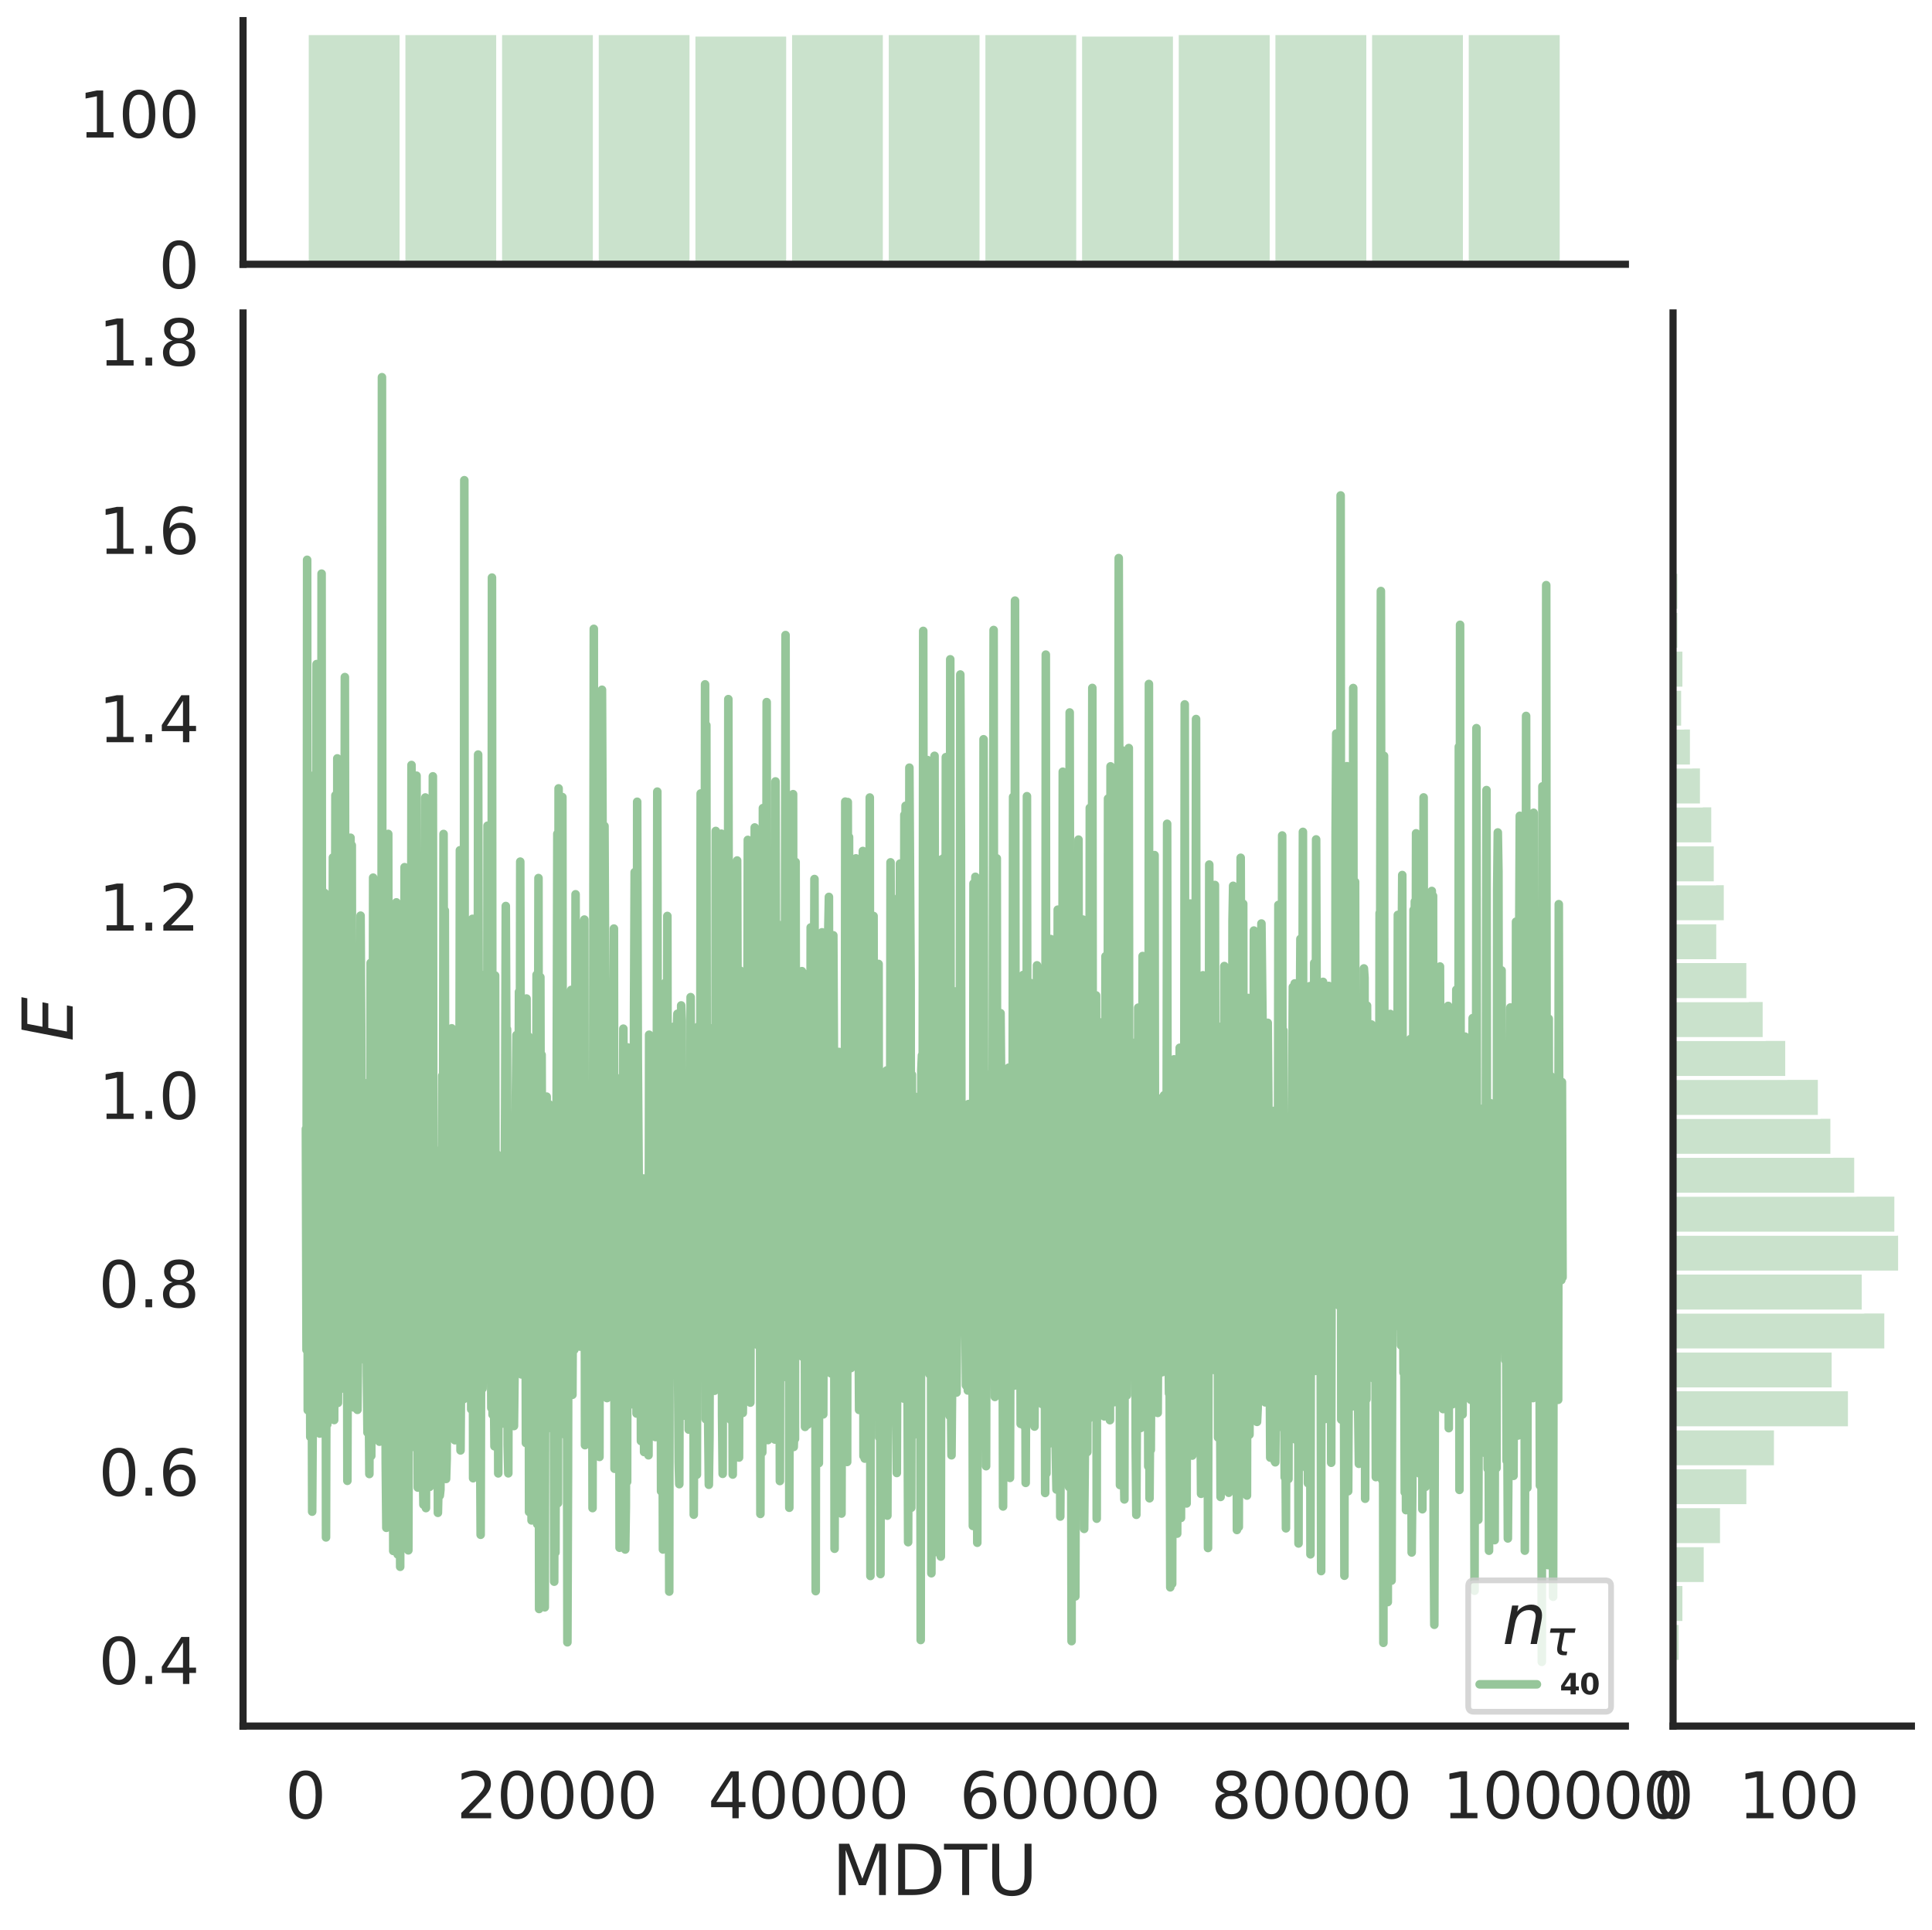 <?xml version="1.0" encoding="utf-8" standalone="no"?>
<!DOCTYPE svg PUBLIC "-//W3C//DTD SVG 1.1//EN"
  "http://www.w3.org/Graphics/SVG/1.1/DTD/svg11.dtd">
<svg height="674.159pt" version="1.1" viewBox="0 0 674.984 674.159" width="674.984pt" xmlns="http://www.w3.org/2000/svg" xmlns:xlink="http://www.w3.org/1999/xlink">
 <defs>
  <style type="text/css">*{stroke-linecap:butt;stroke-linejoin:round;}</style>
 </defs>
 <g id="figure_1">
  <g id="patch_1">
   <path d="M 0 674.159 
L 674.984 674.159 
L 674.984 0 
L 0 0 
z
" style="fill:#ffffff;"/>
  </g>
  <g id="axes_1">
   <g id="patch_2">
    <path d="M 84.914 602.94 
L 567.864 602.94 
L 567.864 109.327 
L 84.914 109.327 
z
" style="fill:none;"/>
   </g>
   <g id="matplotlib.axis_1">
    <g id="xtick_1">
     <g id="text_1">
      <!-- 0 -->
      <g style="fill:#262626;" transform="translate(99.648 635.157)scale(0.22 -0.22)">
       <defs>
        <path d="M 2034 4250 
Q 1547 4250 1301 3770 
Q 1056 3291 1056 2328 
Q 1056 1369 1301 889 
Q 1547 409 2034 409 
Q 2525 409 2770 889 
Q 3016 1369 3016 2328 
Q 3016 3291 2770 3770 
Q 2525 4250 2034 4250 
z
M 2034 4750 
Q 2819 4750 3233 4129 
Q 3647 3509 3647 2328 
Q 3647 1150 3233 529 
Q 2819 -91 2034 -91 
Q 1250 -91 836 529 
Q 422 1150 422 2328 
Q 422 3509 836 4129 
Q 1250 4750 2034 4750 
z
" id="DejaVuSans-30" transform="scale(0.016)"/>
       </defs>
       <use xlink:href="#DejaVuSans-30"/>
      </g>
     </g>
    </g>
    <g id="xtick_2">
     <g id="text_2">
      <!-- 20000 -->
      <g style="fill:#262626;" transform="translate(159.506 635.157)scale(0.22 -0.22)">
       <defs>
        <path d="M 1228 531 
L 3431 531 
L 3431 0 
L 469 0 
L 469 531 
Q 828 903 1448 1529 
Q 2069 2156 2228 2338 
Q 2531 2678 2651 2914 
Q 2772 3150 2772 3378 
Q 2772 3750 2511 3984 
Q 2250 4219 1831 4219 
Q 1534 4219 1204 4116 
Q 875 4013 500 3803 
L 500 4441 
Q 881 4594 1212 4672 
Q 1544 4750 1819 4750 
Q 2544 4750 2975 4387 
Q 3406 4025 3406 3419 
Q 3406 3131 3298 2873 
Q 3191 2616 2906 2266 
Q 2828 2175 2409 1742 
Q 1991 1309 1228 531 
z
" id="DejaVuSans-32" transform="scale(0.016)"/>
       </defs>
       <use xlink:href="#DejaVuSans-32"/>
       <use x="63.623" xlink:href="#DejaVuSans-30"/>
       <use x="127.246" xlink:href="#DejaVuSans-30"/>
       <use x="190.869" xlink:href="#DejaVuSans-30"/>
       <use x="254.492" xlink:href="#DejaVuSans-30"/>
      </g>
     </g>
    </g>
    <g id="xtick_3">
     <g id="text_3">
      <!-- 40000 -->
      <g style="fill:#262626;" transform="translate(247.359 635.157)scale(0.22 -0.22)">
       <defs>
        <path d="M 2419 4116 
L 825 1625 
L 2419 1625 
L 2419 4116 
z
M 2253 4666 
L 3047 4666 
L 3047 1625 
L 3713 1625 
L 3713 1100 
L 3047 1100 
L 3047 0 
L 2419 0 
L 2419 1100 
L 313 1100 
L 313 1709 
L 2253 4666 
z
" id="DejaVuSans-34" transform="scale(0.016)"/>
       </defs>
       <use xlink:href="#DejaVuSans-34"/>
       <use x="63.623" xlink:href="#DejaVuSans-30"/>
       <use x="127.246" xlink:href="#DejaVuSans-30"/>
       <use x="190.869" xlink:href="#DejaVuSans-30"/>
       <use x="254.492" xlink:href="#DejaVuSans-30"/>
      </g>
     </g>
    </g>
    <g id="xtick_4">
     <g id="text_4">
      <!-- 60000 -->
      <g style="fill:#262626;" transform="translate(335.212 635.157)scale(0.22 -0.22)">
       <defs>
        <path d="M 2113 2584 
Q 1688 2584 1439 2293 
Q 1191 2003 1191 1497 
Q 1191 994 1439 701 
Q 1688 409 2113 409 
Q 2538 409 2786 701 
Q 3034 994 3034 1497 
Q 3034 2003 2786 2293 
Q 2538 2584 2113 2584 
z
M 3366 4563 
L 3366 3988 
Q 3128 4100 2886 4159 
Q 2644 4219 2406 4219 
Q 1781 4219 1451 3797 
Q 1122 3375 1075 2522 
Q 1259 2794 1537 2939 
Q 1816 3084 2150 3084 
Q 2853 3084 3261 2657 
Q 3669 2231 3669 1497 
Q 3669 778 3244 343 
Q 2819 -91 2113 -91 
Q 1303 -91 875 529 
Q 447 1150 447 2328 
Q 447 3434 972 4092 
Q 1497 4750 2381 4750 
Q 2619 4750 2861 4703 
Q 3103 4656 3366 4563 
z
" id="DejaVuSans-36" transform="scale(0.016)"/>
       </defs>
       <use xlink:href="#DejaVuSans-36"/>
       <use x="63.623" xlink:href="#DejaVuSans-30"/>
       <use x="127.246" xlink:href="#DejaVuSans-30"/>
       <use x="190.869" xlink:href="#DejaVuSans-30"/>
       <use x="254.492" xlink:href="#DejaVuSans-30"/>
      </g>
     </g>
    </g>
    <g id="xtick_5">
     <g id="text_5">
      <!-- 80000 -->
      <g style="fill:#262626;" transform="translate(423.065 635.157)scale(0.22 -0.22)">
       <defs>
        <path d="M 2034 2216 
Q 1584 2216 1326 1975 
Q 1069 1734 1069 1313 
Q 1069 891 1326 650 
Q 1584 409 2034 409 
Q 2484 409 2743 651 
Q 3003 894 3003 1313 
Q 3003 1734 2745 1975 
Q 2488 2216 2034 2216 
z
M 1403 2484 
Q 997 2584 770 2862 
Q 544 3141 544 3541 
Q 544 4100 942 4425 
Q 1341 4750 2034 4750 
Q 2731 4750 3128 4425 
Q 3525 4100 3525 3541 
Q 3525 3141 3298 2862 
Q 3072 2584 2669 2484 
Q 3125 2378 3379 2068 
Q 3634 1759 3634 1313 
Q 3634 634 3220 271 
Q 2806 -91 2034 -91 
Q 1263 -91 848 271 
Q 434 634 434 1313 
Q 434 1759 690 2068 
Q 947 2378 1403 2484 
z
M 1172 3481 
Q 1172 3119 1398 2916 
Q 1625 2713 2034 2713 
Q 2441 2713 2670 2916 
Q 2900 3119 2900 3481 
Q 2900 3844 2670 4047 
Q 2441 4250 2034 4250 
Q 1625 4250 1398 4047 
Q 1172 3844 1172 3481 
z
" id="DejaVuSans-38" transform="scale(0.016)"/>
       </defs>
       <use xlink:href="#DejaVuSans-38"/>
       <use x="63.623" xlink:href="#DejaVuSans-30"/>
       <use x="127.246" xlink:href="#DejaVuSans-30"/>
       <use x="190.869" xlink:href="#DejaVuSans-30"/>
       <use x="254.492" xlink:href="#DejaVuSans-30"/>
      </g>
     </g>
    </g>
    <g id="xtick_6">
     <g id="text_6">
      <!-- 100000 -->
      <g style="fill:#262626;" transform="translate(503.919 635.157)scale(0.22 -0.22)">
       <defs>
        <path d="M 794 531 
L 1825 531 
L 1825 4091 
L 703 3866 
L 703 4441 
L 1819 4666 
L 2450 4666 
L 2450 531 
L 3481 531 
L 3481 0 
L 794 0 
L 794 531 
z
" id="DejaVuSans-31" transform="scale(0.016)"/>
       </defs>
       <use xlink:href="#DejaVuSans-31"/>
       <use x="63.623" xlink:href="#DejaVuSans-30"/>
       <use x="127.246" xlink:href="#DejaVuSans-30"/>
       <use x="190.869" xlink:href="#DejaVuSans-30"/>
       <use x="254.492" xlink:href="#DejaVuSans-30"/>
       <use x="318.115" xlink:href="#DejaVuSans-30"/>
      </g>
     </g>
    </g>
    <g id="text_7">
     <!-- MDTU -->
     <g style="fill:#262626;" transform="translate(290.683 661.968)scale(0.24 -0.24)">
      <defs>
       <path d="M 628 4666 
L 1569 4666 
L 2759 1491 
L 3956 4666 
L 4897 4666 
L 4897 0 
L 4281 0 
L 4281 4097 
L 3078 897 
L 2444 897 
L 1241 4097 
L 1241 0 
L 628 0 
L 628 4666 
z
" id="DejaVuSans-4d" transform="scale(0.016)"/>
       <path d="M 1259 4147 
L 1259 519 
L 2022 519 
Q 2988 519 3436 956 
Q 3884 1394 3884 2338 
Q 3884 3275 3436 3711 
Q 2988 4147 2022 4147 
L 1259 4147 
z
M 628 4666 
L 1925 4666 
Q 3281 4666 3915 4102 
Q 4550 3538 4550 2338 
Q 4550 1131 3912 565 
Q 3275 0 1925 0 
L 628 0 
L 628 4666 
z
" id="DejaVuSans-44" transform="scale(0.016)"/>
       <path d="M -19 4666 
L 3928 4666 
L 3928 4134 
L 2272 4134 
L 2272 0 
L 1638 0 
L 1638 4134 
L -19 4134 
L -19 4666 
z
" id="DejaVuSans-54" transform="scale(0.016)"/>
       <path d="M 556 4666 
L 1191 4666 
L 1191 1831 
Q 1191 1081 1462 751 
Q 1734 422 2344 422 
Q 2950 422 3222 751 
Q 3494 1081 3494 1831 
L 3494 4666 
L 4128 4666 
L 4128 1753 
Q 4128 841 3676 375 
Q 3225 -91 2344 -91 
Q 1459 -91 1007 375 
Q 556 841 556 1753 
L 556 4666 
z
" id="DejaVuSans-55" transform="scale(0.016)"/>
      </defs>
      <use xlink:href="#DejaVuSans-4d"/>
      <use x="86.279" xlink:href="#DejaVuSans-44"/>
      <use x="163.281" xlink:href="#DejaVuSans-54"/>
      <use x="224.365" xlink:href="#DejaVuSans-55"/>
     </g>
    </g>
   </g>
   <g id="matplotlib.axis_2">
    <g id="ytick_1">
     <g id="text_8">
      <!-- 0.4 -->
      <g style="fill:#262626;" transform="translate(34.428 588.239)scale(0.22 -0.22)">
       <defs>
        <path d="M 684 794 
L 1344 794 
L 1344 0 
L 684 0 
L 684 794 
z
" id="DejaVuSans-2e" transform="scale(0.016)"/>
       </defs>
       <use xlink:href="#DejaVuSans-30"/>
       <use x="63.623" xlink:href="#DejaVuSans-2e"/>
       <use x="95.41" xlink:href="#DejaVuSans-34"/>
      </g>
     </g>
    </g>
    <g id="ytick_2">
     <g id="text_9">
      <!-- 0.6 -->
      <g style="fill:#262626;" transform="translate(34.428 522.446)scale(0.22 -0.22)">
       <use xlink:href="#DejaVuSans-30"/>
       <use x="63.623" xlink:href="#DejaVuSans-2e"/>
       <use x="95.41" xlink:href="#DejaVuSans-36"/>
      </g>
     </g>
    </g>
    <g id="ytick_3">
     <g id="text_10">
      <!-- 0.8 -->
      <g style="fill:#262626;" transform="translate(34.428 456.653)scale(0.22 -0.22)">
       <use xlink:href="#DejaVuSans-30"/>
       <use x="63.623" xlink:href="#DejaVuSans-2e"/>
       <use x="95.41" xlink:href="#DejaVuSans-38"/>
      </g>
     </g>
    </g>
    <g id="ytick_4">
     <g id="text_11">
      <!-- 1.0 -->
      <g style="fill:#262626;" transform="translate(34.428 390.86)scale(0.22 -0.22)">
       <use xlink:href="#DejaVuSans-31"/>
       <use x="63.623" xlink:href="#DejaVuSans-2e"/>
       <use x="95.41" xlink:href="#DejaVuSans-30"/>
      </g>
     </g>
    </g>
    <g id="ytick_5">
     <g id="text_12">
      <!-- 1.2 -->
      <g style="fill:#262626;" transform="translate(34.428 325.067)scale(0.22 -0.22)">
       <use xlink:href="#DejaVuSans-31"/>
       <use x="63.623" xlink:href="#DejaVuSans-2e"/>
       <use x="95.41" xlink:href="#DejaVuSans-32"/>
      </g>
     </g>
    </g>
    <g id="ytick_6">
     <g id="text_13">
      <!-- 1.4 -->
      <g style="fill:#262626;" transform="translate(34.428 259.273)scale(0.22 -0.22)">
       <use xlink:href="#DejaVuSans-31"/>
       <use x="63.623" xlink:href="#DejaVuSans-2e"/>
       <use x="95.41" xlink:href="#DejaVuSans-34"/>
      </g>
     </g>
    </g>
    <g id="ytick_7">
     <g id="text_14">
      <!-- 1.6 -->
      <g style="fill:#262626;" transform="translate(34.428 193.48)scale(0.22 -0.22)">
       <use xlink:href="#DejaVuSans-31"/>
       <use x="63.623" xlink:href="#DejaVuSans-2e"/>
       <use x="95.41" xlink:href="#DejaVuSans-36"/>
      </g>
     </g>
    </g>
    <g id="ytick_8">
     <g id="text_15">
      <!-- 1.8 -->
      <g style="fill:#262626;" transform="translate(34.428 127.687)scale(0.22 -0.22)">
       <use xlink:href="#DejaVuSans-31"/>
       <use x="63.623" xlink:href="#DejaVuSans-2e"/>
       <use x="95.41" xlink:href="#DejaVuSans-38"/>
      </g>
     </g>
    </g>
    <g id="text_16">
     <!-- $E$ -->
     <g style="fill:#262626;" transform="translate(25.436 363.813)rotate(-90)scale(0.24 -0.24)">
      <defs>
       <path d="M 1081 4666 
L 4031 4666 
L 3928 4134 
L 1606 4134 
L 1338 2753 
L 3566 2753 
L 3463 2222 
L 1234 2222 
L 909 531 
L 3284 531 
L 3181 0 
L 172 0 
L 1081 4666 
z
" id="DejaVuSans-Oblique-45" transform="scale(0.016)"/>
      </defs>
      <use transform="translate(0 0.094)" xlink:href="#DejaVuSans-Oblique-45"/>
     </g>
    </g>
   </g>
   <g id="line2d_1">
    <path clip-path="url(#p1f01c6351f)" d="M 106.867 394.348 
L 107.086 471.55 
L 107.306 195.552 
L 107.526 492.605 
L 107.745 431.914 
L 107.965 270.662 
L 108.184 425.543 
L 108.404 501.938 
L 108.843 442.862 
L 109.063 528.042 
L 109.283 493.379 
L 109.502 434.312 
L 109.722 410.288 
L 109.941 293.289 
L 110.161 482.611 
L 110.6 231.982 
L 110.82 416.709 
L 111.04 335.372 
L 111.259 472.213 
L 111.479 421.373 
L 111.699 500.759 
L 111.918 450.225 
L 112.138 484.422 
L 112.357 200.382 
L 112.577 495.208 
L 112.797 364.761 
L 113.016 446.096 
L 113.236 447.414 
L 113.456 311.928 
L 113.675 338.583 
L 113.895 537.039 
L 114.114 451.908 
L 114.334 497.598 
L 114.773 465.033 
L 114.993 340.383 
L 115.213 437.334 
L 115.432 426.236 
L 115.652 408.368 
L 115.872 325.61 
L 116.091 407.464 
L 116.311 299.533 
L 116.53 371.718 
L 116.75 496.038 
L 117.189 277.815 
L 117.409 448.364 
L 117.629 470.412 
L 117.848 264.912 
L 118.068 490.048 
L 118.288 442.767 
L 118.507 307.222 
L 118.727 476.598 
L 118.946 485.23 
L 119.166 437.235 
L 119.386 462.38 
L 119.605 365.152 
L 119.825 415.652 
L 120.045 367.376 
L 120.264 407.908 
L 120.484 236.516 
L 120.703 410.769 
L 120.923 400.406 
L 121.143 368.885 
L 121.362 517.267 
L 121.582 435.386 
L 122.021 412.659 
L 122.241 472.137 
L 122.461 292.628 
L 122.68 468.795 
L 122.9 295.264 
L 123.119 448.777 
L 123.339 406.137 
L 123.559 465.144 
L 123.778 491.691 
L 124.218 356.724 
L 124.437 390.836 
L 124.657 476.151 
L 124.876 492.477 
L 125.316 452.379 
L 125.535 331.904 
L 125.755 401.971 
L 125.975 319.852 
L 126.194 358.885 
L 126.414 474.242 
L 126.634 456.542 
L 126.853 401.255 
L 127.073 422.998 
L 127.292 383.932 
L 127.512 390.046 
L 127.732 475.262 
L 127.951 393.619 
L 128.171 480.102 
L 128.391 500.429 
L 128.61 378.173 
L 128.83 485.846 
L 129.049 514.897 
L 129.489 336.347 
L 129.708 508.567 
L 129.928 393.929 
L 130.148 434.21 
L 130.367 306.572 
L 130.587 434.31 
L 130.807 417.022 
L 131.026 424.458 
L 131.246 498.046 
L 131.465 487.692 
L 131.905 352.627 
L 132.344 474.518 
L 132.564 503.595 
L 132.783 416.122 
L 133.003 478.112 
L 133.222 482.243 
L 133.442 131.764 
L 133.662 471.312 
L 133.881 370.434 
L 134.321 461.974 
L 134.54 439.815 
L 134.76 510.864 
L 134.98 533.686 
L 135.199 401.514 
L 135.419 428.711 
L 135.638 291.295 
L 135.858 456.175 
L 136.078 370.221 
L 136.297 449.642 
L 136.517 484.583 
L 136.737 346.49 
L 136.956 349.49 
L 137.176 425.675 
L 137.396 541.766 
L 137.835 401.994 
L 138.054 449.886 
L 138.494 315.209 
L 138.713 319.151 
L 138.933 542.97 
L 139.153 459.028 
L 139.592 401.42 
L 139.811 547.297 
L 140.031 366.186 
L 140.251 519.061 
L 140.47 441.66 
L 140.69 411.134 
L 140.91 470.548 
L 141.129 454.042 
L 141.349 302.919 
L 141.569 487.762 
L 141.788 451.744 
L 142.008 317.17 
L 142.667 541.554 
L 143.106 390.697 
L 143.326 392.751 
L 143.545 413.577 
L 143.765 267.224 
L 143.984 303.625 
L 144.204 453.441 
L 144.424 448.872 
L 144.643 417.198 
L 144.863 504.381 
L 145.083 505.596 
L 145.302 413.029 
L 145.522 270.957 
L 145.961 519.625 
L 146.181 419.793 
L 146.4 513.92 
L 146.62 334.565 
L 146.84 445.775 
L 147.059 453.431 
L 147.279 438.118 
L 147.499 381.559 
L 147.718 512.314 
L 147.938 525.603 
L 148.377 438.291 
L 148.597 278.569 
L 148.816 526.792 
L 149.036 378.408 
L 149.256 486.292 
L 149.475 458.99 
L 149.915 357.279 
L 150.134 519.377 
L 150.354 481.217 
L 150.573 466.157 
L 150.793 370.278 
L 151.013 397.387 
L 151.232 271.186 
L 151.452 463.763 
L 151.672 424.176 
L 151.891 441.279 
L 152.111 481.284 
L 152.331 427.897 
L 152.55 401.975 
L 152.77 419.762 
L 152.989 528.452 
L 153.209 519.44 
L 153.429 484.879 
L 153.648 522.439 
L 153.868 520.407 
L 154.088 485.65 
L 154.527 375.727 
L 154.746 432.734 
L 154.966 291.316 
L 155.186 410.412 
L 155.405 318.041 
L 155.625 457.745 
L 155.845 516.615 
L 156.064 509.413 
L 156.284 433.577 
L 156.504 467.874 
L 156.723 389.152 
L 156.943 386.389 
L 157.162 435.244 
L 157.382 374.066 
L 157.602 430.857 
L 157.821 359.2 
L 158.041 374.916 
L 158.261 457.624 
L 158.48 426.079 
L 158.7 443.578 
L 158.919 503.094 
L 159.139 393.11 
L 159.359 419.751 
L 159.578 397.108 
L 159.798 426.194 
L 160.018 387.525 
L 160.237 463.885 
L 160.457 427.813 
L 160.677 297.011 
L 160.896 506.651 
L 161.116 473.972 
L 161.555 370.399 
L 161.775 357.634 
L 161.994 488.744 
L 162.214 167.745 
L 162.434 461.78 
L 162.653 478.044 
L 163.092 434.989 
L 163.312 379.144 
L 163.532 427.098 
L 163.751 413.036 
L 164.191 442.079 
L 164.41 385.856 
L 164.63 492.29 
L 165.069 320.96 
L 165.289 516.364 
L 165.508 415.585 
L 165.728 487.958 
L 165.948 499.98 
L 166.167 382.792 
L 166.387 420.42 
L 166.607 344.325 
L 166.826 438.428 
L 167.046 263.576 
L 167.485 477.13 
L 167.705 497.28 
L 167.924 536.114 
L 168.144 447.209 
L 168.364 404.957 
L 168.583 485.026 
L 168.803 461.581 
L 169.023 344.293 
L 169.242 353.482 
L 169.462 441.423 
L 169.681 452.205 
L 169.901 340.048 
L 170.121 448.13 
L 170.34 288.431 
L 170.56 346.919 
L 170.78 352.013 
L 170.999 436.429 
L 171.219 332.222 
L 171.439 458.679 
L 171.658 491.812 
L 171.878 201.759 
L 172.097 494.195 
L 172.317 460.549 
L 172.756 505.209 
L 172.976 340.76 
L 173.196 481.393 
L 173.415 419.454 
L 173.635 403.208 
L 173.854 438.183 
L 174.074 514.673 
L 174.294 426.916 
L 174.513 467.171 
L 174.733 439.489 
L 174.953 440.628 
L 175.172 458.781 
L 175.392 488.832 
L 175.612 497.263 
L 176.051 421.658 
L 176.27 428.359 
L 176.49 386.822 
L 176.71 316.485 
L 176.929 371.138 
L 177.149 359.519 
L 177.369 504.742 
L 177.588 514.654 
L 177.808 394.752 
L 178.027 389.99 
L 178.247 476.987 
L 178.686 440.354 
L 178.906 476.796 
L 179.126 466.077 
L 179.565 498.134 
L 179.785 478.809 
L 180.224 382.851 
L 180.443 361.557 
L 180.663 458.639 
L 180.883 445.017 
L 181.102 412.256 
L 181.322 346.455 
L 181.542 416.724 
L 181.761 300.979 
L 182.2 480.11 
L 182.42 400.207 
L 182.64 411.08 
L 182.859 437.698 
L 183.079 371.166 
L 183.299 371.885 
L 183.518 406.053 
L 183.738 504.066 
L 183.958 348.802 
L 184.177 425.368 
L 184.397 443.395 
L 184.616 362 
L 184.836 528.136 
L 185.056 458.663 
L 185.275 485.886 
L 185.495 413.133 
L 185.715 531.099 
L 185.934 425.405 
L 186.154 434.388 
L 186.374 389.702 
L 187.032 484.362 
L 187.252 471.295 
L 187.472 340.508 
L 187.691 532.413 
L 188.131 306.719 
L 188.35 562.038 
L 188.57 396.959 
L 188.789 341.333 
L 189.009 459.365 
L 189.229 368.47 
L 189.448 434.933 
L 189.668 404.451 
L 189.888 481.185 
L 190.107 440.12 
L 190.327 561.462 
L 190.547 434.414 
L 190.986 383.06 
L 191.205 499.021 
L 191.425 428.831 
L 191.645 462.067 
L 191.864 385.759 
L 192.084 437.497 
L 192.304 458.797 
L 192.743 408.759 
L 192.962 395.121 
L 193.182 442.663 
L 193.402 415.334 
L 193.621 552.497 
L 193.841 456.129 
L 194.061 542.325 
L 194.72 291.26 
L 194.939 525.079 
L 195.159 275.393 
L 195.378 406.96 
L 195.818 499.987 
L 196.037 465.978 
L 196.477 278.43 
L 196.696 471.733 
L 196.916 461.907 
L 197.135 405.51 
L 197.355 425.895 
L 197.575 501.295 
L 197.794 492.233 
L 198.014 420.79 
L 198.234 573.673 
L 198.453 514.239 
L 198.673 389.435 
L 198.893 444.2 
L 199.112 406.191 
L 199.332 408.384 
L 199.551 345.793 
L 199.991 487.224 
L 200.43 397.931 
L 200.65 471.475 
L 200.869 450.779 
L 201.089 312.385 
L 201.309 433.221 
L 201.528 401.945 
L 201.748 431.721 
L 201.967 383.216 
L 202.626 470.38 
L 202.846 462.203 
L 203.285 322.535 
L 203.505 460.34 
L 203.724 396.879 
L 203.944 453.263 
L 204.164 321.215 
L 204.383 504.812 
L 204.603 411.051 
L 204.823 400.872 
L 205.042 435.246 
L 205.262 385.452 
L 205.482 464.671 
L 205.701 421.614 
L 206.14 461.693 
L 206.36 391.915 
L 206.58 389.825 
L 206.799 413.729 
L 207.019 526.798 
L 207.458 219.662 
L 207.678 496.675 
L 207.897 461.066 
L 208.117 348.533 
L 208.337 449.905 
L 208.556 379.096 
L 208.776 407.688 
L 209.215 495.312 
L 209.435 508.926 
L 209.655 324.412 
L 209.874 433.259 
L 210.094 420.161 
L 210.313 240.945 
L 210.533 292.949 
L 210.753 478.485 
L 210.972 483.853 
L 211.192 288.538 
L 211.851 441.643 
L 212.07 488.367 
L 212.29 378.773 
L 212.51 468.756 
L 212.949 380.763 
L 213.169 346.616 
L 213.388 423.254 
L 213.608 460.108 
L 214.047 379.631 
L 214.267 390.482 
L 214.486 324.362 
L 214.706 513.058 
L 214.926 376.106 
L 215.145 380.822 
L 215.365 470.621 
L 215.585 439.592 
L 215.804 468.052 
L 216.024 425.006 
L 216.243 413.765 
L 216.463 540.647 
L 216.902 391.482 
L 217.122 539.194 
L 217.342 417.13 
L 217.561 431.784 
L 217.781 359.329 
L 218.22 506.311 
L 218.44 541.257 
L 218.659 526.162 
L 218.879 422.85 
L 219.099 517.612 
L 219.318 365.882 
L 219.538 426.986 
L 219.758 382.034 
L 219.977 454.83 
L 220.197 490.633 
L 220.417 393.448 
L 220.636 460.199 
L 220.856 375.048 
L 221.075 370.839 
L 221.295 458.501 
L 221.515 353.022 
L 221.734 304.663 
L 221.954 344.156 
L 222.393 493.763 
L 222.613 280.066 
L 222.832 369.024 
L 223.272 429.124 
L 223.491 448.287 
L 223.711 425.667 
L 223.931 503.37 
L 224.15 444.492 
L 224.37 436.214 
L 224.59 450.048 
L 224.809 411.664 
L 225.029 507.206 
L 225.248 500.559 
L 225.468 419.857 
L 225.688 425.182 
L 225.907 425.565 
L 226.127 490.782 
L 226.566 508.351 
L 226.786 361.448 
L 227.005 436.114 
L 227.225 419.269 
L 227.445 428.952 
L 227.664 385.935 
L 227.884 491.471 
L 228.104 497.911 
L 228.323 492.241 
L 228.543 455.483 
L 228.763 383.836 
L 228.982 501.984 
L 229.202 376.488 
L 229.421 409.906 
L 229.641 276.524 
L 229.861 424.026 
L 230.08 369.193 
L 230.3 472.349 
L 230.52 421.742 
L 230.739 424.754 
L 230.959 520.9 
L 231.178 393.269 
L 231.618 541.259 
L 231.837 429.816 
L 232.057 478.758 
L 232.277 383.381 
L 232.496 343.239 
L 232.716 435.976 
L 232.936 452.805 
L 233.155 319.96 
L 233.375 464.769 
L 233.594 488.169 
L 233.814 555.961 
L 234.034 375.696 
L 234.253 376.168 
L 234.473 384.209 
L 234.693 441.638 
L 234.912 434.396 
L 235.132 412.677 
L 235.352 358.669 
L 235.571 435.482 
L 235.791 399.24 
L 236.23 427.232 
L 236.45 359.598 
L 236.669 354.131 
L 236.889 479.031 
L 237.109 510.683 
L 237.328 518.438 
L 237.548 425.44 
L 237.767 440.421 
L 237.987 351.206 
L 238.207 356.524 
L 238.426 476.731 
L 238.646 455.166 
L 238.866 400.824 
L 239.085 494.499 
L 239.305 374.872 
L 239.525 384.318 
L 239.744 472.317 
L 239.964 449.272 
L 240.183 449.573 
L 240.403 409.791 
L 240.623 499.38 
L 240.842 448.168 
L 241.062 478.229 
L 241.282 348.314 
L 241.501 400.851 
L 241.721 482.217 
L 242.16 412.993 
L 242.38 529.09 
L 242.819 413.08 
L 243.039 412.877 
L 243.258 382.444 
L 243.478 515.12 
L 243.698 401.314 
L 243.917 358.62 
L 244.356 432.159 
L 244.576 443.653 
L 244.796 277.18 
L 245.015 311.498 
L 245.235 424.943 
L 245.455 387.694 
L 245.674 404.386 
L 245.894 461.922 
L 246.113 440.819 
L 246.333 239.053 
L 246.553 495.739 
L 246.772 253.319 
L 246.992 442.025 
L 247.212 374.966 
L 247.431 498.314 
L 247.651 518.646 
L 247.871 502.14 
L 248.09 414.294 
L 248.31 461.085 
L 248.529 435.525 
L 248.749 359.18 
L 248.969 457.091 
L 249.408 444.046 
L 249.628 485.81 
L 249.847 472.009 
L 250.067 290.262 
L 250.506 480.314 
L 250.945 398.197 
L 251.165 315.482 
L 251.385 388.394 
L 251.604 363.897 
L 251.824 389.078 
L 252.044 291.219 
L 252.263 494.255 
L 252.483 514.831 
L 252.702 358.083 
L 252.922 293.704 
L 253.142 399.915 
L 253.361 446.665 
L 253.581 440.542 
L 253.801 345.431 
L 254.02 425.28 
L 254.24 426.268 
L 254.46 244.214 
L 254.679 380.685 
L 254.899 436.774 
L 255.118 416.353 
L 255.338 496.019 
L 255.558 455.395 
L 255.777 442.637 
L 255.997 515.079 
L 256.217 442.27 
L 256.436 417.277 
L 256.656 344.111 
L 256.875 381.23 
L 257.534 300.581 
L 258.193 509.14 
L 258.633 339.073 
L 258.852 421.508 
L 259.072 369.852 
L 259.511 493.563 
L 259.731 475.843 
L 259.95 415.206 
L 260.17 428.913 
L 260.39 402.83 
L 260.609 483.777 
L 260.829 369.292 
L 261.048 390.681 
L 261.268 293.387 
L 261.488 473.011 
L 261.707 479.589 
L 261.927 470.301 
L 262.147 489.952 
L 262.366 405.43 
L 262.586 458.916 
L 262.806 295.53 
L 263.025 409.874 
L 263.245 313.03 
L 263.464 383.345 
L 263.684 289.044 
L 264.123 414.877 
L 264.343 361.081 
L 264.563 469.739 
L 264.782 442.115 
L 265.002 444.489 
L 265.221 439.131 
L 265.441 397.64 
L 265.661 528.836 
L 265.88 418.402 
L 266.1 439.875 
L 266.32 507.339 
L 266.539 282.286 
L 266.759 384.525 
L 266.979 399.081 
L 267.198 329.209 
L 267.418 464.615 
L 267.637 421.353 
L 267.857 245.253 
L 268.077 459.489 
L 268.296 503.04 
L 268.516 452.649 
L 268.736 367.298 
L 268.955 468.914 
L 269.175 478.582 
L 269.395 352.614 
L 269.614 495.549 
L 269.834 402.714 
L 270.273 458.61 
L 270.493 472.837 
L 270.712 502.853 
L 270.932 272.959 
L 271.371 441.01 
L 271.591 439.078 
L 271.81 322.917 
L 272.03 446.781 
L 272.25 401.28 
L 272.469 517.341 
L 272.689 375.465 
L 272.909 474.308 
L 273.128 398.225 
L 273.348 369.118 
L 273.568 379.201 
L 274.007 465.93 
L 274.446 221.836 
L 274.666 481.076 
L 274.885 419.904 
L 275.105 321.699 
L 275.325 414.589 
L 275.544 401.154 
L 275.764 526.674 
L 275.983 423.929 
L 276.203 421.994 
L 276.423 387.799 
L 276.642 499.765 
L 276.862 464.956 
L 277.082 277.411 
L 277.301 505.442 
L 277.521 497.928 
L 277.741 502.635 
L 277.96 301.105 
L 278.18 466.934 
L 278.399 455.252 
L 278.619 463.854 
L 278.839 392.492 
L 279.058 409.722 
L 279.278 444.431 
L 279.498 398.661 
L 279.717 447.975 
L 279.937 431.903 
L 280.156 339.235 
L 280.376 473.926 
L 280.815 361.633 
L 281.035 340.209 
L 281.255 498.43 
L 281.474 458.069 
L 281.694 453.48 
L 282.133 497.66 
L 282.572 367.896 
L 282.792 350.808 
L 283.012 459.61 
L 283.231 323.971 
L 283.451 440.75 
L 283.671 334.208 
L 283.89 449.197 
L 284.11 426.052 
L 284.549 307.058 
L 284.769 405.612 
L 284.988 555.802 
L 285.208 381.402 
L 285.428 505.668 
L 285.647 452.449 
L 285.867 342.129 
L 286.087 511.086 
L 286.306 426.769 
L 286.526 489.838 
L 286.965 330.317 
L 287.185 325.668 
L 287.404 380.961 
L 287.624 494.055 
L 288.063 331.144 
L 288.283 473.194 
L 288.503 329.228 
L 288.722 329.994 
L 288.942 419.099 
L 289.161 431.247 
L 289.381 324.609 
L 289.601 313.299 
L 289.82 456.16 
L 290.26 479.711 
L 290.479 394.016 
L 290.699 420.755 
L 290.918 388.55 
L 291.138 326.719 
L 291.358 371.285 
L 291.577 541 
L 291.797 464.924 
L 292.017 433.209 
L 292.236 463.425 
L 292.456 461.706 
L 292.676 504.667 
L 292.895 401.037 
L 293.115 367.453 
L 293.334 370.828 
L 293.554 378.793 
L 293.993 528.712 
L 294.213 443.438 
L 294.433 468.398 
L 294.652 457.483 
L 294.872 387.716 
L 295.091 498.03 
L 295.311 280.014 
L 295.531 462.323 
L 295.75 434.024 
L 295.97 510.68 
L 296.19 280.168 
L 296.409 431.085 
L 296.629 292.397 
L 296.849 448.926 
L 297.068 410.675 
L 297.288 477.899 
L 297.507 423.784 
L 297.727 435.065 
L 297.947 433.731 
L 298.166 409.449 
L 298.386 475.459 
L 298.825 465.623 
L 299.045 299.832 
L 299.265 402.472 
L 299.484 428.676 
L 299.704 437.916 
L 299.923 455.087 
L 300.143 492.504 
L 300.802 361.902 
L 301.241 430.187 
L 301.461 297.259 
L 301.68 508.608 
L 301.9 406.417 
L 302.12 509.506 
L 302.339 427.065 
L 302.559 453.975 
L 302.779 330.159 
L 302.998 469.942 
L 303.218 462.728 
L 303.438 429.188 
L 303.657 430.291 
L 303.877 278.586 
L 304.096 550.507 
L 304.316 370.135 
L 304.536 354.599 
L 304.755 468.711 
L 305.195 319.971 
L 305.414 435.785 
L 305.853 339.305 
L 306.073 492.951 
L 306.293 471.665 
L 306.512 406.453 
L 306.732 389.438 
L 306.952 336.714 
L 307.171 502.127 
L 307.391 401.679 
L 307.611 549.842 
L 307.83 429.337 
L 308.05 396.728 
L 308.269 488.815 
L 308.489 446.811 
L 308.709 464.134 
L 308.928 421.491 
L 309.148 464.432 
L 309.368 418.784 
L 309.587 425.776 
L 309.807 373.913 
L 310.026 529.432 
L 310.246 444.507 
L 310.466 445.962 
L 310.685 435.82 
L 310.905 472.531 
L 311.125 301.226 
L 311.344 355.898 
L 311.564 313.487 
L 311.784 417.612 
L 312.223 465.162 
L 312.442 363.469 
L 312.662 397.658 
L 312.882 403.658 
L 313.101 497.045 
L 313.321 514.537 
L 313.541 452.397 
L 313.76 322.878 
L 313.98 352.993 
L 314.199 404.217 
L 314.419 301.675 
L 314.639 333.606 
L 314.858 471.448 
L 315.078 430.338 
L 315.298 445.044 
L 315.517 400.775 
L 315.737 488.552 
L 315.957 284.656 
L 316.176 465.136 
L 316.396 281.469 
L 316.615 450.292 
L 316.835 450.097 
L 317.055 479.545 
L 317.274 538.703 
L 317.494 472.794 
L 317.714 268.149 
L 318.153 342.453 
L 318.373 526.68 
L 318.592 375.394 
L 318.812 501.557 
L 319.251 420.427 
L 319.471 440.276 
L 319.69 383.1 
L 319.91 456.576 
L 320.13 455.438 
L 320.349 404.792 
L 320.569 458 
L 320.788 456.664 
L 321.008 409.235 
L 321.228 467.846 
L 321.447 403.262 
L 321.667 572.88 
L 321.887 373.653 
L 322.106 368.646 
L 322.326 423.892 
L 322.546 220.382 
L 322.765 374.054 
L 323.204 440.3 
L 323.424 432.078 
L 323.644 362.896 
L 323.863 452.44 
L 324.083 265.511 
L 324.303 438.78 
L 324.522 354.236 
L 324.742 480.039 
L 324.961 415.408 
L 325.181 397.848 
L 325.401 549.556 
L 325.84 411.158 
L 326.06 387.793 
L 326.279 496.844 
L 326.499 264.019 
L 326.938 542.018 
L 327.158 542.147 
L 327.377 498.921 
L 327.597 532.958 
L 327.817 448.608 
L 328.036 465.283 
L 328.256 425.849 
L 328.476 300.389 
L 328.695 543.726 
L 328.915 407.759 
L 329.134 356.914 
L 329.354 412.372 
L 329.574 299.82 
L 329.793 451.903 
L 330.013 347.779 
L 330.233 441.325 
L 330.452 264.485 
L 330.672 431.492 
L 330.892 384.052 
L 331.111 390.764 
L 331.55 356.616 
L 331.77 494.605 
L 331.99 230.306 
L 332.209 484.639 
L 332.429 508.346 
L 332.868 457.668 
L 333.088 362.313 
L 333.308 409.151 
L 333.527 409.279 
L 333.747 346.328 
L 334.186 486.439 
L 334.406 456.273 
L 334.625 355.004 
L 335.065 437.938 
L 335.284 435.64 
L 335.504 235.614 
L 335.723 291.855 
L 335.943 433.564 
L 336.163 446.58 
L 336.382 448.896 
L 336.602 403.329 
L 336.822 447.067 
L 337.041 431.742 
L 337.481 483.909 
L 337.7 484.221 
L 337.92 399.997 
L 338.139 485.726 
L 338.359 385.666 
L 338.798 470.281 
L 339.018 443.282 
L 339.238 485.872 
L 339.457 409.233 
L 339.677 426.552 
L 339.896 533.033 
L 340.116 308.608 
L 340.336 502.837 
L 340.555 429.119 
L 340.775 306.278 
L 340.995 464.301 
L 341.214 426.081 
L 341.434 538.902 
L 341.654 404.091 
L 341.873 438.842 
L 342.093 493.872 
L 342.312 408.585 
L 342.532 476.199 
L 342.752 469.788 
L 343.191 349.033 
L 343.411 495.823 
L 343.63 258.238 
L 343.85 415.218 
L 344.069 393.964 
L 344.509 512.156 
L 344.728 397.527 
L 344.948 381.813 
L 345.168 380.506 
L 345.387 418.491 
L 345.607 375.375 
L 345.827 382.09 
L 346.046 375.944 
L 346.266 462.071 
L 346.485 377.559 
L 346.705 428.125 
L 347.144 220.069 
L 347.364 442.013 
L 347.584 487.966 
L 347.803 361.402 
L 348.023 367.014 
L 348.243 299.83 
L 348.462 482.454 
L 348.682 421.802 
L 349.121 412.434 
L 349.341 480.476 
L 349.56 353.913 
L 349.78 379.087 
L 350 373.001 
L 350.219 425.043 
L 350.439 526.23 
L 350.658 433.008 
L 350.878 481.89 
L 351.098 454.099 
L 351.317 390.13 
L 351.757 502.5 
L 351.976 413.789 
L 352.196 465.473 
L 352.416 372.94 
L 352.635 393.012 
L 352.855 516.254 
L 353.074 438.749 
L 353.294 416.623 
L 353.514 413.144 
L 353.733 424.85 
L 353.953 278.361 
L 354.173 317.358 
L 354.392 484.016 
L 354.612 209.804 
L 354.831 406.095 
L 355.051 420.352 
L 355.271 474.933 
L 355.49 462.01 
L 355.71 457.253 
L 355.93 456.413 
L 356.149 414.287 
L 356.369 401.636 
L 356.589 497.391 
L 356.808 448.486 
L 357.028 448.546 
L 357.247 425.809 
L 357.467 340.563 
L 357.687 497.959 
L 357.906 367.846 
L 358.346 517.99 
L 358.565 463.872 
L 358.785 278.125 
L 359.004 427.403 
L 359.224 496.055 
L 359.444 409.244 
L 359.663 430.722 
L 359.883 343.297 
L 360.103 396.19 
L 360.322 387.744 
L 360.542 409.974 
L 360.762 466.672 
L 360.981 406.661 
L 361.201 413.675 
L 361.42 498.316 
L 361.64 433.068 
L 361.86 431.32 
L 362.079 410.344 
L 362.299 337.205 
L 362.519 477.045 
L 362.738 441.017 
L 362.958 352.937 
L 363.397 485.957 
L 363.617 460.617 
L 363.836 455.855 
L 364.056 490.454 
L 364.276 414.574 
L 364.495 451.35 
L 364.715 467.098 
L 364.935 421.173 
L 365.154 521.513 
L 365.374 228.667 
L 365.593 514.694 
L 365.813 366.832 
L 366.033 471.437 
L 366.252 408.815 
L 366.472 504.32 
L 367.131 328.031 
L 367.57 498.598 
L 367.79 443.974 
L 368.009 427.894 
L 368.229 334.907 
L 368.449 494.459 
L 368.668 497.455 
L 369.108 520.319 
L 369.547 317.759 
L 369.766 442.415 
L 369.986 431.585 
L 370.206 397.486 
L 370.425 529.75 
L 370.645 497.922 
L 370.865 415.788 
L 371.084 436.24 
L 371.304 269.575 
L 371.524 367.388 
L 371.743 414.049 
L 371.963 353.07 
L 372.182 465.127 
L 372.402 496.107 
L 372.841 425.011 
L 373.061 438.539 
L 373.281 441.288 
L 373.5 519.431 
L 373.72 248.877 
L 373.939 401.231 
L 374.159 463.954 
L 374.379 573.277 
L 374.598 312.521 
L 374.818 430.773 
L 375.038 301.047 
L 375.257 497.04 
L 375.477 358.737 
L 375.697 557.647 
L 376.136 364.284 
L 376.355 476.776 
L 376.575 510.172 
L 376.795 293.286 
L 377.014 477.006 
L 377.234 389.254 
L 377.454 496.925 
L 377.673 406.758 
L 377.893 432.306 
L 378.112 392.373 
L 378.332 321.214 
L 378.771 534.06 
L 379.211 486.926 
L 379.43 397.372 
L 379.65 413.473 
L 379.87 507.22 
L 380.089 411.92 
L 380.309 495.667 
L 380.528 467.351 
L 380.748 282.209 
L 380.968 450.22 
L 381.187 307.256 
L 381.407 362.224 
L 381.627 240.304 
L 381.846 437 
L 382.066 487.345 
L 382.286 435.125 
L 382.505 412.192 
L 382.725 404.39 
L 382.944 347.709 
L 383.164 530.494 
L 383.384 366.814 
L 383.603 490.526 
L 383.823 356.965 
L 384.043 468.713 
L 384.262 481.395 
L 384.701 433.512 
L 384.921 452.886 
L 385.36 393.182 
L 385.58 389.857 
L 385.8 494.757 
L 386.239 334.025 
L 386.459 482.034 
L 386.678 469.564 
L 386.898 469.647 
L 387.117 278.953 
L 387.337 451.456 
L 387.557 401.447 
L 387.776 496.082 
L 387.996 267.693 
L 388.216 426.943 
L 388.435 401.489 
L 388.655 458.088 
L 388.874 422.114 
L 389.094 367.067 
L 389.314 489.781 
L 389.533 390.354 
L 389.753 458.257 
L 389.973 488.373 
L 390.192 370.37 
L 390.412 417.039 
L 390.632 377.87 
L 390.851 194.945 
L 391.071 283.178 
L 391.29 518.747 
L 391.51 348.261 
L 391.73 475.333 
L 391.949 262.062 
L 392.169 406.166 
L 392.389 417.932 
L 392.608 509.527 
L 392.828 523.767 
L 393.047 382.765 
L 393.267 326.132 
L 393.487 380.225 
L 393.706 487.4 
L 393.926 437.324 
L 394.146 445.744 
L 394.365 261.303 
L 394.585 442.815 
L 394.805 371.186 
L 395.024 372.834 
L 395.244 387.293 
L 395.683 462.978 
L 396.122 391.713 
L 396.342 364.26 
L 396.562 403.671 
L 396.781 505.589 
L 397.001 529.141 
L 397.221 489.117 
L 397.44 492.5 
L 397.66 351.993 
L 397.879 384.876 
L 398.099 443.309 
L 398.319 414.442 
L 398.538 498.818 
L 398.758 411.178 
L 398.978 485.024 
L 399.197 333.958 
L 399.417 489.546 
L 399.636 418.305 
L 399.856 434.295 
L 400.076 411.585 
L 400.295 446.004 
L 400.515 421.601 
L 400.735 370.44 
L 400.954 398.99 
L 401.174 512.209 
L 401.394 238.924 
L 401.613 523.369 
L 401.833 493.742 
L 402.052 506.49 
L 402.272 460.975 
L 402.492 311.442 
L 402.711 316.004 
L 402.931 486.851 
L 403.151 472.503 
L 403.37 298.698 
L 403.59 459.709 
L 403.809 386.889 
L 404.468 493.549 
L 404.688 450.337 
L 404.908 383.766 
L 405.127 425.481 
L 405.347 411.558 
L 405.567 404.935 
L 405.786 394.554 
L 406.006 479.34 
L 406.225 474.905 
L 406.445 456.211 
L 406.665 382.607 
L 406.884 426.437 
L 407.104 431.831 
L 407.543 424.751 
L 407.763 287.76 
L 407.982 458.075 
L 408.202 462.538 
L 408.422 486.734 
L 408.641 482.272 
L 408.861 554.476 
L 409.081 428.78 
L 409.52 553.24 
L 409.74 437.517 
L 409.959 416.133 
L 410.179 370.043 
L 410.398 384.394 
L 410.618 479.447 
L 410.838 426.828 
L 411.057 430.362 
L 411.277 535.716 
L 411.497 451.242 
L 411.716 422.523 
L 411.936 432.349 
L 412.155 365.999 
L 412.375 379.26 
L 412.595 530.24 
L 412.814 441.055 
L 413.034 403.881 
L 413.254 500.369 
L 413.473 431.417 
L 413.693 434.585 
L 413.913 246.057 
L 414.132 424.353 
L 414.571 525.169 
L 414.791 438.013 
L 415.011 433.7 
L 415.23 350.802 
L 415.45 438.759 
L 415.889 315.625 
L 416.109 440.533 
L 416.329 399.099 
L 416.548 508.456 
L 416.768 446.946 
L 416.987 422.179 
L 417.207 363.465 
L 417.427 464.289 
L 417.646 394.671 
L 417.866 251.17 
L 418.086 469.221 
L 418.305 423.258 
L 418.525 426.267 
L 418.744 473.634 
L 418.964 461.094 
L 419.184 383.249 
L 419.403 493.683 
L 419.623 521.805 
L 419.843 473.518 
L 420.282 340.683 
L 420.502 477.649 
L 420.721 388.874 
L 420.941 396.213 
L 421.38 491.426 
L 421.6 459.012 
L 421.819 403.123 
L 422.039 540.735 
L 422.259 455.318 
L 422.478 302.007 
L 422.917 441.65 
L 423.137 459.403 
L 423.357 423.663 
L 423.576 468.578 
L 423.796 475.95 
L 424.016 478.521 
L 424.235 455.589 
L 424.455 309.134 
L 424.675 428.162 
L 425.114 373.008 
L 425.333 366.638 
L 425.553 502.14 
L 425.773 422.525 
L 425.992 419.972 
L 426.432 522.899 
L 426.651 395.601 
L 426.871 431.441 
L 427.09 358.339 
L 427.31 504.898 
L 427.53 480.675 
L 427.749 337.454 
L 428.189 462.483 
L 428.628 379.886 
L 428.848 370.208 
L 429.067 488.545 
L 429.287 521.445 
L 429.506 460.967 
L 429.726 503.176 
L 429.946 442.522 
L 430.165 455.558 
L 430.385 461.703 
L 430.605 321.753 
L 430.824 309.425 
L 431.264 458.279 
L 431.483 442.737 
L 431.703 459.029 
L 431.922 383.303 
L 432.142 534.445 
L 432.362 471.415 
L 432.581 443.474 
L 432.801 533.388 
L 433.021 428.08 
L 433.24 382.396 
L 433.46 299.634 
L 433.899 445.23 
L 434.119 452 
L 434.338 315.701 
L 434.558 466.862 
L 434.778 427.382 
L 434.997 357.345 
L 435.217 441.063 
L 435.437 396.636 
L 435.656 522.418 
L 435.876 404.867 
L 436.095 348.612 
L 436.535 501.153 
L 436.754 388.745 
L 436.974 454.849 
L 437.194 460.568 
L 437.633 426.59 
L 437.852 462.754 
L 438.072 325.055 
L 438.731 488.988 
L 439.17 496.677 
L 439.39 492.082 
L 439.61 450.632 
L 439.829 346.657 
L 440.049 432.587 
L 440.268 393.176 
L 440.488 379.794 
L 440.708 322.597 
L 441.147 361.42 
L 441.367 461.846 
L 441.586 488.223 
L 441.806 424.184 
L 442.025 489.863 
L 442.245 453.325 
L 442.465 479.469 
L 442.904 357.284 
L 443.124 383.763 
L 443.343 450.137 
L 443.563 468.53 
L 443.783 509.163 
L 444.002 429.962 
L 444.222 418.386 
L 444.441 465.641 
L 444.661 474.528 
L 444.881 388.072 
L 445.1 390.046 
L 445.32 510.377 
L 445.54 510.796 
L 445.979 462.211 
L 446.199 498.765 
L 446.418 457.459 
L 446.638 316.104 
L 446.857 447.961 
L 447.077 444.065 
L 447.297 343.283 
L 447.516 412.044 
L 447.736 433.013 
L 447.956 291.846 
L 448.175 479.445 
L 448.395 359.96 
L 448.614 476.433 
L 448.834 516.024 
L 449.054 494.157 
L 449.273 533.864 
L 449.493 453.699 
L 449.932 433.544 
L 450.152 516.651 
L 450.372 419.411 
L 450.591 456.755 
L 450.811 390.321 
L 451.03 465.397 
L 451.47 385.202 
L 451.689 344.746 
L 451.909 464.695 
L 452.348 343.517 
L 452.568 502.83 
L 452.787 354.959 
L 453.007 357.49 
L 453.227 426.278 
L 453.446 425.317 
L 453.666 539.152 
L 453.886 396.849 
L 454.325 327.972 
L 454.545 353.961 
L 454.764 489.45 
L 455.203 290.585 
L 455.423 489.543 
L 455.643 415.395 
L 455.862 400.955 
L 456.082 360.777 
L 456.302 417.385 
L 456.521 512.913 
L 456.741 443.328 
L 456.96 518.098 
L 457.18 434.676 
L 457.4 497.121 
L 457.619 344.469 
L 457.839 542.95 
L 458.059 384.959 
L 458.498 467.315 
L 458.718 383.524 
L 458.937 464.803 
L 459.157 336.377 
L 459.596 478.869 
L 459.816 293.219 
L 460.035 363.249 
L 460.255 477.773 
L 460.475 403.204 
L 460.694 404.543 
L 460.914 419.622 
L 461.133 458.72 
L 461.353 447.662 
L 461.573 548.805 
L 461.792 353.03 
L 462.012 472.47 
L 462.232 342.983 
L 462.451 491.306 
L 462.671 469.82 
L 462.891 398.817 
L 463.11 495.64 
L 463.33 470.521 
L 463.549 491.179 
L 463.769 454.779 
L 463.989 347.918 
L 464.208 344.393 
L 464.428 415.328 
L 464.648 378.828 
L 464.867 424.428 
L 465.087 510.958 
L 465.307 389.444 
L 465.526 351.793 
L 465.965 428.53 
L 466.185 426.014 
L 466.405 454.141 
L 466.624 291.426 
L 466.844 256.25 
L 467.064 406.259 
L 467.283 332.049 
L 467.503 363.193 
L 467.722 455.985 
L 467.942 446.563 
L 468.162 429.209 
L 468.381 173.064 
L 468.601 495.897 
L 468.821 467.016 
L 469.26 324.068 
L 469.699 550.421 
L 469.919 285.896 
L 470.138 471.402 
L 470.358 494.808 
L 470.578 267.641 
L 471.017 520.897 
L 471.676 386.302 
L 471.895 446.286 
L 472.115 474.291 
L 472.335 437.5 
L 472.554 491.255 
L 472.774 240.336 
L 472.994 427.465 
L 473.433 308.037 
L 473.653 447.098 
L 473.872 400.877 
L 474.092 429.66 
L 474.311 379.1 
L 474.531 493.909 
L 474.751 511.325 
L 474.97 423.824 
L 475.19 472.212 
L 475.41 484.086 
L 475.629 383.777 
L 475.849 438.775 
L 476.068 394.826 
L 476.288 494.153 
L 476.508 338.284 
L 476.727 341.546 
L 476.947 523.527 
L 477.167 417.403 
L 477.386 488.804 
L 477.606 351.275 
L 477.826 429.969 
L 478.045 363.342 
L 478.265 406.61 
L 478.484 373.558 
L 478.704 443.715 
L 478.924 370.514 
L 479.143 357.86 
L 479.363 468.951 
L 480.022 481.64 
L 480.242 371.085 
L 480.681 515.977 
L 480.9 485.207 
L 481.12 377.152 
L 481.34 512.619 
L 481.559 428.709 
L 481.779 455.934 
L 481.999 318.942 
L 482.218 319.537 
L 482.438 206.447 
L 482.877 516.946 
L 483.097 423.721 
L 483.316 573.865 
L 483.536 264.027 
L 483.756 465.828 
L 483.975 479.54 
L 484.195 450.961 
L 484.415 443.762 
L 484.634 404.852 
L 484.854 559.621 
L 485.073 438.861 
L 485.293 453.615 
L 485.513 420.083 
L 485.732 354.19 
L 485.952 365.06 
L 486.172 552.132 
L 486.611 391.697 
L 486.83 392.053 
L 487.05 463.404 
L 487.27 459.395 
L 487.489 370.497 
L 487.709 377.39 
L 488.148 419.262 
L 488.368 319.588 
L 488.588 439.507 
L 488.807 435.414 
L 489.027 385.741 
L 489.466 469.95 
L 489.686 336.662 
L 489.905 305.66 
L 490.125 433.002 
L 490.345 479.49 
L 490.564 459.902 
L 490.784 521.29 
L 491.003 462.673 
L 491.223 527.511 
L 491.443 506.564 
L 491.662 497.207 
L 492.321 392.388 
L 492.541 408.659 
L 492.761 362.944 
L 493.2 542.301 
L 493.419 520.749 
L 493.859 317.855 
L 494.078 476.392 
L 494.298 314.916 
L 494.518 386.213 
L 494.737 291.093 
L 494.957 330.105 
L 495.176 305.252 
L 495.616 466.701 
L 495.835 514.659 
L 496.055 474.738 
L 496.275 396.766 
L 496.494 454.985 
L 496.714 326.968 
L 496.934 527.203 
L 497.373 278.551 
L 497.592 437.246 
L 497.812 509.035 
L 498.032 519.37 
L 498.251 382.386 
L 498.471 502.114 
L 498.691 354.706 
L 498.91 450.898 
L 499.13 394.202 
L 499.35 424.223 
L 499.569 438.171 
L 499.789 480.994 
L 500.008 497.374 
L 500.228 311.224 
L 500.448 448.466 
L 500.667 312.954 
L 500.887 533.186 
L 501.107 567.554 
L 501.546 381.689 
L 501.765 442.172 
L 501.985 449.577 
L 502.205 470.654 
L 502.424 388.202 
L 502.644 440.245 
L 502.864 448.7 
L 503.083 337.608 
L 503.523 468.239 
L 503.742 400.646 
L 503.962 414.555 
L 504.181 492.213 
L 504.621 353.323 
L 504.84 446.897 
L 505.06 378.738 
L 505.28 481.602 
L 505.499 404.642 
L 505.719 422.264 
L 505.938 351.379 
L 506.158 498.879 
L 506.378 362.937 
L 506.597 401.727 
L 506.817 407.078 
L 507.037 460.063 
L 507.256 413.345 
L 507.476 490.516 
L 507.696 378.596 
L 507.915 366.081 
L 508.135 378.223 
L 508.354 418.217 
L 508.574 426.842 
L 508.794 345.732 
L 509.233 409.693 
L 509.453 459.54 
L 509.672 260.842 
L 509.892 520.437 
L 510.111 218.255 
L 510.331 396.671 
L 510.551 464.27 
L 510.77 492.399 
L 510.99 494.093 
L 511.21 439.983 
L 511.429 450.152 
L 511.649 482.091 
L 511.869 362.109 
L 512.088 388.159 
L 512.308 434.982 
L 512.527 449.266 
L 512.747 451.014 
L 512.967 433.838 
L 513.186 482.879 
L 513.406 469.052 
L 513.626 432.29 
L 513.845 488.969 
L 514.065 418.266 
L 514.285 397.088 
L 514.504 355.644 
L 514.724 371.846 
L 515.163 555.668 
L 515.383 398.632 
L 515.602 501.864 
L 515.822 254.36 
L 516.042 471.084 
L 516.481 530.893 
L 516.7 461.14 
L 516.92 465.915 
L 517.14 488.234 
L 517.359 416.179 
L 517.579 404.677 
L 517.799 418.689 
L 518.018 387.264 
L 518.238 486.194 
L 518.458 415.108 
L 518.897 507.579 
L 519.336 275.985 
L 519.556 460.844 
L 519.775 513.109 
L 519.995 467.434 
L 520.215 541.685 
L 520.654 385.33 
L 520.873 468.065 
L 521.093 412.333 
L 521.532 501.295 
L 521.752 408.096 
L 521.972 458.841 
L 522.191 537.987 
L 522.411 411.295 
L 522.631 447.768 
L 522.85 512.801 
L 523.07 310.677 
L 523.289 290.79 
L 523.509 304.489 
L 523.729 439.661 
L 524.168 396.14 
L 524.607 338.976 
L 524.827 451.774 
L 525.046 470.62 
L 525.266 395.872 
L 525.486 461.702 
L 525.705 455.643 
L 525.925 475.187 
L 526.145 442.246 
L 526.364 510.288 
L 526.584 488.17 
L 526.804 537.401 
L 527.023 509.211 
L 527.243 384.198 
L 527.462 449.554 
L 527.682 351.926 
L 527.902 407.913 
L 528.121 389.658 
L 528.341 472 
L 528.561 371.048 
L 528.78 515.525 
L 529 433.525 
L 529.22 413.392 
L 529.439 471.472 
L 529.659 321.952 
L 530.098 482.66 
L 530.318 501.457 
L 530.537 374.113 
L 530.977 284.975 
L 531.196 399.727 
L 531.416 374.309 
L 531.635 335.946 
L 531.855 489.791 
L 532.075 434.66 
L 532.294 299.875 
L 532.514 346.213 
L 532.734 541.665 
L 532.953 478.167 
L 533.173 250.088 
L 533.612 519.714 
L 533.832 390.751 
L 534.051 437.596 
L 534.271 424.954 
L 534.491 317.117 
L 534.71 440.769 
L 534.93 442.692 
L 535.15 293.398 
L 535.369 483.466 
L 535.589 488.368 
L 535.808 283.911 
L 536.028 447.036 
L 536.248 418.967 
L 536.467 476.179 
L 536.687 474.344 
L 536.907 373.327 
L 537.126 472.693 
L 537.346 473.4 
L 537.566 358.712 
L 538.005 518.92 
L 538.224 399.032 
L 538.444 440.743 
L 538.664 580.503 
L 538.883 274.694 
L 539.103 487.548 
L 539.323 436.788 
L 539.542 499.123 
L 539.762 488.258 
L 539.981 426.525 
L 540.201 204.402 
L 540.421 489.233 
L 540.86 546.725 
L 541.08 355.837 
L 541.299 491.189 
L 541.519 474.86 
L 541.739 375.862 
L 542.178 487.136 
L 542.397 494.217 
L 542.617 557.774 
L 542.837 401.114 
L 543.056 468.855 
L 543.496 409.516 
L 543.715 377.772 
L 543.935 444.844 
L 544.154 454.631 
L 544.374 488.974 
L 544.594 315.844 
L 544.813 424.922 
L 545.033 392.585 
L 545.253 445.534 
L 545.472 447.175 
L 545.692 377.968 
L 545.912 446.2 
L 545.912 446.2 
" style="fill:none;stroke:#96c69a;stroke-linecap:round;stroke-width:3;"/>
   </g>
   <g id="line2d_2"/>
   <g id="patch_3">
    <path d="M 84.914 602.94 
L 84.914 109.327 
" style="fill:none;stroke:#262626;stroke-linecap:square;stroke-linejoin:miter;stroke-width:2.5;"/>
   </g>
   <g id="patch_4">
    <path d="M 84.914 602.94 
L 567.864 602.94 
" style="fill:none;stroke:#262626;stroke-linecap:square;stroke-linejoin:miter;stroke-width:2.5;"/>
   </g>
   <g id="legend_1">
    <g id="patch_5">
     <path d="M 514.948 597.94 
L 560.864 597.94 
Q 562.864 597.94 562.864 595.94 
L 562.864 554.034 
Q 562.864 552.034 560.864 552.034 
L 514.948 552.034 
Q 512.948 552.034 512.948 554.034 
L 512.948 595.94 
Q 512.948 597.94 514.948 597.94 
z
" style="fill:#ffffff;opacity:0.8;stroke:#cccccc;stroke-linejoin:miter;stroke-width:2;"/>
    </g>
    <g id="text_17">
     <!-- $n_\tau$ -->
     <g style="fill:#262626;" transform="translate(524.826 574.271)scale(0.24 -0.24)">
      <defs>
       <path d="M 3566 2113 
L 3156 0 
L 2578 0 
L 2988 2091 
Q 3016 2238 3031 2350 
Q 3047 2463 3047 2528 
Q 3047 2791 2881 2937 
Q 2716 3084 2419 3084 
Q 1956 3084 1622 2776 
Q 1288 2469 1184 1941 
L 800 0 
L 225 0 
L 903 3500 
L 1478 3500 
L 1363 2950 
Q 1603 3253 1940 3418 
Q 2278 3584 2650 3584 
Q 3113 3584 3367 3334 
Q 3622 3084 3622 2631 
Q 3622 2519 3608 2391 
Q 3594 2263 3566 2113 
z
" id="DejaVuSans-Oblique-6e" transform="scale(0.016)"/>
       <path d="M 2103 638 
Q 2188 488 2525 488 
L 2800 488 
L 2706 0 
L 2363 0 
Q 1800 0 1600 300 
Q 1403 606 1534 1269 
L 1856 2925 
L 541 2925 
L 653 3500 
L 3881 3500 
L 3769 2925 
L 2444 2925 
L 2113 1234 
Q 2025 781 2103 638 
z
" id="DejaVuSans-Oblique-3c4" transform="scale(0.016)"/>
      </defs>
      <use xlink:href="#DejaVuSans-Oblique-6e"/>
      <use transform="translate(63.379 -16.406)scale(0.7)" xlink:href="#DejaVuSans-Oblique-3c4"/>
     </g>
    </g>
    <g id="line2d_3">
     <path d="M 516.948 588.36 
L 536.948 588.36 
" style="fill:none;stroke:#96c69a;stroke-linecap:round;stroke-width:3;"/>
    </g>
    <g id="line2d_4"/>
    <g id="text_18">
     <!-- 40 -->
     <g style="fill:#262626;" transform="translate(544.948 591.86)scale(0.1 -0.1)">
      <defs>
       <path d="M 2356 3675 
L 1038 1722 
L 2356 1722 
L 2356 3675 
z
M 2156 4666 
L 3494 4666 
L 3494 1722 
L 4159 1722 
L 4159 850 
L 3494 850 
L 3494 0 
L 2356 0 
L 2356 850 
L 288 850 
L 288 1881 
L 2156 4666 
z
" id="DejaVuSans-Bold-34" transform="scale(0.016)"/>
       <path d="M 2944 2338 
Q 2944 3213 2780 3570 
Q 2616 3928 2228 3928 
Q 1841 3928 1675 3570 
Q 1509 3213 1509 2338 
Q 1509 1453 1675 1090 
Q 1841 728 2228 728 
Q 2613 728 2778 1090 
Q 2944 1453 2944 2338 
z
M 4147 2328 
Q 4147 1169 3647 539 
Q 3147 -91 2228 -91 
Q 1306 -91 806 539 
Q 306 1169 306 2328 
Q 306 3491 806 4120 
Q 1306 4750 2228 4750 
Q 3147 4750 3647 4120 
Q 4147 3491 4147 2328 
z
" id="DejaVuSans-Bold-30" transform="scale(0.016)"/>
      </defs>
      <use xlink:href="#DejaVuSans-Bold-34"/>
      <use x="69.58" xlink:href="#DejaVuSans-Bold-30"/>
     </g>
    </g>
   </g>
  </g>
  <g id="axes_2">
   <g id="patch_6">
    <path d="M 84.914 92.306 
L 567.864 92.306 
L 567.864 7.2 
L 84.914 7.2 
z
" style="fill:none;"/>
   </g>
   <g id="matplotlib.axis_3">
    <g id="xtick_7"/>
    <g id="xtick_8"/>
    <g id="xtick_9"/>
    <g id="xtick_10"/>
    <g id="xtick_11"/>
    <g id="xtick_12"/>
   </g>
   <g id="matplotlib.axis_4">
    <g id="ytick_9">
     <g id="text_19">
      <!-- 0 -->
      <g style="fill:#262626;" transform="translate(55.417 100.664)scale(0.22 -0.22)">
       <use xlink:href="#DejaVuSans-30"/>
      </g>
     </g>
    </g>
    <g id="ytick_10">
     <g id="text_20">
      <!-- 100 -->
      <g style="fill:#262626;" transform="translate(27.422 48.032)scale(0.22 -0.22)">
       <use xlink:href="#DejaVuSans-31"/>
       <use x="63.623" xlink:href="#DejaVuSans-30"/>
       <use x="127.246" xlink:href="#DejaVuSans-30"/>
      </g>
     </g>
    </g>
   </g>
   <g id="patch_7">
    <path clip-path="url(#pc6439e7230)" d="M 106.867 92.306 
L 140.639 92.306 
L 140.639 11.253 
L 106.867 11.253 
z
" style="fill:#96c69a;fill-opacity:0.5;stroke:#ffffff;stroke-linejoin:miter;stroke-width:2;"/>
   </g>
   <g id="patch_8">
    <path clip-path="url(#pc6439e7230)" d="M 140.639 92.306 
L 174.412 92.306 
L 174.412 11.253 
L 140.639 11.253 
z
" style="fill:#96c69a;fill-opacity:0.5;stroke:#ffffff;stroke-linejoin:miter;stroke-width:2;"/>
   </g>
   <g id="patch_9">
    <path clip-path="url(#pc6439e7230)" d="M 174.412 92.306 
L 208.185 92.306 
L 208.185 11.253 
L 174.412 11.253 
z
" style="fill:#96c69a;fill-opacity:0.5;stroke:#ffffff;stroke-linejoin:miter;stroke-width:2;"/>
   </g>
   <g id="patch_10">
    <path clip-path="url(#pc6439e7230)" d="M 208.185 92.306 
L 241.957 92.306 
L 241.957 11.253 
L 208.185 11.253 
z
" style="fill:#96c69a;fill-opacity:0.5;stroke:#ffffff;stroke-linejoin:miter;stroke-width:2;"/>
   </g>
   <g id="patch_11">
    <path clip-path="url(#pc6439e7230)" d="M 241.957 92.306 
L 275.73 92.306 
L 275.73 11.779 
L 241.957 11.779 
z
" style="fill:#96c69a;fill-opacity:0.5;stroke:#ffffff;stroke-linejoin:miter;stroke-width:2;"/>
   </g>
   <g id="patch_12">
    <path clip-path="url(#pc6439e7230)" d="M 275.73 92.306 
L 309.503 92.306 
L 309.503 11.253 
L 275.73 11.253 
z
" style="fill:#96c69a;fill-opacity:0.5;stroke:#ffffff;stroke-linejoin:miter;stroke-width:2;"/>
   </g>
   <g id="patch_13">
    <path clip-path="url(#pc6439e7230)" d="M 309.503 92.306 
L 343.275 92.306 
L 343.275 11.253 
L 309.503 11.253 
z
" style="fill:#96c69a;fill-opacity:0.5;stroke:#ffffff;stroke-linejoin:miter;stroke-width:2;"/>
   </g>
   <g id="patch_14">
    <path clip-path="url(#pc6439e7230)" d="M 343.275 92.306 
L 377.048 92.306 
L 377.048 11.253 
L 343.275 11.253 
z
" style="fill:#96c69a;fill-opacity:0.5;stroke:#ffffff;stroke-linejoin:miter;stroke-width:2;"/>
   </g>
   <g id="patch_15">
    <path clip-path="url(#pc6439e7230)" d="M 377.048 92.306 
L 410.821 92.306 
L 410.821 11.779 
L 377.048 11.779 
z
" style="fill:#96c69a;fill-opacity:0.5;stroke:#ffffff;stroke-linejoin:miter;stroke-width:2;"/>
   </g>
   <g id="patch_16">
    <path clip-path="url(#pc6439e7230)" d="M 410.821 92.306 
L 444.593 92.306 
L 444.593 11.253 
L 410.821 11.253 
z
" style="fill:#96c69a;fill-opacity:0.5;stroke:#ffffff;stroke-linejoin:miter;stroke-width:2;"/>
   </g>
   <g id="patch_17">
    <path clip-path="url(#pc6439e7230)" d="M 444.593 92.306 
L 478.366 92.306 
L 478.366 11.253 
L 444.593 11.253 
z
" style="fill:#96c69a;fill-opacity:0.5;stroke:#ffffff;stroke-linejoin:miter;stroke-width:2;"/>
   </g>
   <g id="patch_18">
    <path clip-path="url(#pc6439e7230)" d="M 478.366 92.306 
L 512.139 92.306 
L 512.139 11.253 
L 478.366 11.253 
z
" style="fill:#96c69a;fill-opacity:0.5;stroke:#ffffff;stroke-linejoin:miter;stroke-width:2;"/>
   </g>
   <g id="patch_19">
    <path clip-path="url(#pc6439e7230)" d="M 512.139 92.306 
L 545.912 92.306 
L 545.912 11.253 
L 512.139 11.253 
z
" style="fill:#96c69a;fill-opacity:0.5;stroke:#ffffff;stroke-linejoin:miter;stroke-width:2;"/>
   </g>
   <g id="patch_20">
    <path d="M 84.914 92.306 
L 84.914 7.2 
" style="fill:none;stroke:#262626;stroke-linecap:square;stroke-linejoin:miter;stroke-width:2.5;"/>
   </g>
   <g id="patch_21">
    <path d="M 84.914 92.306 
L 567.864 92.306 
" style="fill:none;stroke:#262626;stroke-linecap:square;stroke-linejoin:miter;stroke-width:2.5;"/>
   </g>
  </g>
  <g id="axes_3">
   <g id="patch_22">
    <path d="M 584.517 602.94 
L 667.784 602.94 
L 667.784 109.327 
L 584.517 109.327 
z
" style="fill:none;"/>
   </g>
   <g id="matplotlib.axis_5">
    <g id="xtick_13">
     <g id="text_21">
      <!-- 0 -->
      <g style="fill:#262626;" transform="translate(577.518 635.157)scale(0.22 -0.22)">
       <use xlink:href="#DejaVuSans-30"/>
      </g>
     </g>
    </g>
    <g id="xtick_14">
     <g id="text_22">
      <!-- 100 -->
      <g style="fill:#262626;" transform="translate(607.334 635.157)scale(0.22 -0.22)">
       <use xlink:href="#DejaVuSans-31"/>
       <use x="63.623" xlink:href="#DejaVuSans-30"/>
       <use x="127.246" xlink:href="#DejaVuSans-30"/>
      </g>
     </g>
    </g>
   </g>
   <g id="matplotlib.axis_6">
    <g id="ytick_11"/>
    <g id="ytick_12"/>
    <g id="ytick_13"/>
    <g id="ytick_14"/>
    <g id="ytick_15"/>
    <g id="ytick_16"/>
    <g id="ytick_17"/>
    <g id="ytick_18"/>
   </g>
   <g id="patch_23">
    <path clip-path="url(#pdde1e89d78)" d="M 584.517 580.503 
L 587.146 580.503 
L 587.146 566.905 
L 584.517 566.905 
z
" style="fill:#96c69a;fill-opacity:0.5;stroke:#ffffff;stroke-linejoin:miter;stroke-width:1.36;"/>
   </g>
   <g id="patch_24">
    <path clip-path="url(#pdde1e89d78)" d="M 584.517 566.905 
L 588.46 566.905 
L 588.46 553.307 
L 584.517 553.307 
z
" style="fill:#96c69a;fill-opacity:0.5;stroke:#ffffff;stroke-linejoin:miter;stroke-width:1.36;"/>
   </g>
   <g id="patch_25">
    <path clip-path="url(#pdde1e89d78)" d="M 584.517 553.307 
L 595.909 553.307 
L 595.909 539.709 
L 584.517 539.709 
z
" style="fill:#96c69a;fill-opacity:0.5;stroke:#ffffff;stroke-linejoin:miter;stroke-width:1.36;"/>
   </g>
   <g id="patch_26">
    <path clip-path="url(#pdde1e89d78)" d="M 584.517 539.709 
L 601.604 539.709 
L 601.604 526.11 
L 584.517 526.11 
z
" style="fill:#96c69a;fill-opacity:0.5;stroke:#ffffff;stroke-linejoin:miter;stroke-width:1.36;"/>
   </g>
   <g id="patch_27">
    <path clip-path="url(#pdde1e89d78)" d="M 584.517 526.11 
L 610.805 526.11 
L 610.805 512.512 
L 584.517 512.512 
z
" style="fill:#96c69a;fill-opacity:0.5;stroke:#ffffff;stroke-linejoin:miter;stroke-width:1.36;"/>
   </g>
   <g id="patch_28">
    <path clip-path="url(#pdde1e89d78)" d="M 584.517 512.512 
L 620.444 512.512 
L 620.444 498.914 
L 584.517 498.914 
z
" style="fill:#96c69a;fill-opacity:0.5;stroke:#ffffff;stroke-linejoin:miter;stroke-width:1.36;"/>
   </g>
   <g id="patch_29">
    <path clip-path="url(#pdde1e89d78)" d="M 584.517 498.914 
L 646.294 498.914 
L 646.294 485.316 
L 584.517 485.316 
z
" style="fill:#96c69a;fill-opacity:0.5;stroke:#ffffff;stroke-linejoin:miter;stroke-width:1.36;"/>
   </g>
   <g id="patch_30">
    <path clip-path="url(#pdde1e89d78)" d="M 584.517 485.316 
L 640.598 485.316 
L 640.598 471.718 
L 584.517 471.718 
z
" style="fill:#96c69a;fill-opacity:0.5;stroke:#ffffff;stroke-linejoin:miter;stroke-width:1.36;"/>
   </g>
   <g id="patch_31">
    <path clip-path="url(#pdde1e89d78)" d="M 584.517 471.718 
L 659 471.718 
L 659 458.12 
L 584.517 458.12 
z
" style="fill:#96c69a;fill-opacity:0.5;stroke:#ffffff;stroke-linejoin:miter;stroke-width:1.36;"/>
   </g>
   <g id="patch_32">
    <path clip-path="url(#pdde1e89d78)" d="M 584.517 458.12 
L 651.113 458.12 
L 651.113 444.521 
L 584.517 444.521 
z
" style="fill:#96c69a;fill-opacity:0.5;stroke:#ffffff;stroke-linejoin:miter;stroke-width:1.36;"/>
   </g>
   <g id="patch_33">
    <path clip-path="url(#pdde1e89d78)" d="M 584.517 444.521 
L 663.819 444.521 
L 663.819 430.923 
L 584.517 430.923 
z
" style="fill:#96c69a;fill-opacity:0.5;stroke:#ffffff;stroke-linejoin:miter;stroke-width:1.36;"/>
   </g>
   <g id="patch_34">
    <path clip-path="url(#pdde1e89d78)" d="M 584.517 430.923 
L 662.505 430.923 
L 662.505 417.325 
L 584.517 417.325 
z
" style="fill:#96c69a;fill-opacity:0.5;stroke:#ffffff;stroke-linejoin:miter;stroke-width:1.36;"/>
   </g>
   <g id="patch_35">
    <path clip-path="url(#pdde1e89d78)" d="M 584.517 417.325 
L 648.485 417.325 
L 648.485 403.727 
L 584.517 403.727 
z
" style="fill:#96c69a;fill-opacity:0.5;stroke:#ffffff;stroke-linejoin:miter;stroke-width:1.36;"/>
   </g>
   <g id="patch_36">
    <path clip-path="url(#pdde1e89d78)" d="M 584.517 403.727 
L 640.16 403.727 
L 640.16 390.129 
L 584.517 390.129 
z
" style="fill:#96c69a;fill-opacity:0.5;stroke:#ffffff;stroke-linejoin:miter;stroke-width:1.36;"/>
   </g>
   <g id="patch_37">
    <path clip-path="url(#pdde1e89d78)" d="M 584.517 390.129 
L 635.779 390.129 
L 635.779 376.531 
L 584.517 376.531 
z
" style="fill:#96c69a;fill-opacity:0.5;stroke:#ffffff;stroke-linejoin:miter;stroke-width:1.36;"/>
   </g>
   <g id="patch_38">
    <path clip-path="url(#pdde1e89d78)" d="M 584.517 376.531 
L 624.387 376.531 
L 624.387 362.933 
L 584.517 362.933 
z
" style="fill:#96c69a;fill-opacity:0.5;stroke:#ffffff;stroke-linejoin:miter;stroke-width:1.36;"/>
   </g>
   <g id="patch_39">
    <path clip-path="url(#pdde1e89d78)" d="M 584.517 362.933 
L 616.501 362.933 
L 616.501 349.334 
L 584.517 349.334 
z
" style="fill:#96c69a;fill-opacity:0.5;stroke:#ffffff;stroke-linejoin:miter;stroke-width:1.36;"/>
   </g>
   <g id="patch_40">
    <path clip-path="url(#pdde1e89d78)" d="M 584.517 349.334 
L 610.805 349.334 
L 610.805 335.736 
L 584.517 335.736 
z
" style="fill:#96c69a;fill-opacity:0.5;stroke:#ffffff;stroke-linejoin:miter;stroke-width:1.36;"/>
   </g>
   <g id="patch_41">
    <path clip-path="url(#pdde1e89d78)" d="M 584.517 335.736 
L 600.29 335.736 
L 600.29 322.138 
L 584.517 322.138 
z
" style="fill:#96c69a;fill-opacity:0.5;stroke:#ffffff;stroke-linejoin:miter;stroke-width:1.36;"/>
   </g>
   <g id="patch_42">
    <path clip-path="url(#pdde1e89d78)" d="M 584.517 322.138 
L 602.919 322.138 
L 602.919 308.54 
L 584.517 308.54 
z
" style="fill:#96c69a;fill-opacity:0.5;stroke:#ffffff;stroke-linejoin:miter;stroke-width:1.36;"/>
   </g>
   <g id="patch_43">
    <path clip-path="url(#pdde1e89d78)" d="M 584.517 308.54 
L 599.414 308.54 
L 599.414 294.942 
L 584.517 294.942 
z
" style="fill:#96c69a;fill-opacity:0.5;stroke:#ffffff;stroke-linejoin:miter;stroke-width:1.36;"/>
   </g>
   <g id="patch_44">
    <path clip-path="url(#pdde1e89d78)" d="M 584.517 294.942 
L 598.537 294.942 
L 598.537 281.344 
L 584.517 281.344 
z
" style="fill:#96c69a;fill-opacity:0.5;stroke:#ffffff;stroke-linejoin:miter;stroke-width:1.36;"/>
   </g>
   <g id="patch_45">
    <path clip-path="url(#pdde1e89d78)" d="M 584.517 281.344 
L 594.594 281.344 
L 594.594 267.745 
L 584.517 267.745 
z
" style="fill:#96c69a;fill-opacity:0.5;stroke:#ffffff;stroke-linejoin:miter;stroke-width:1.36;"/>
   </g>
   <g id="patch_46">
    <path clip-path="url(#pdde1e89d78)" d="M 584.517 267.745 
L 591.089 267.745 
L 591.089 254.147 
L 584.517 254.147 
z
" style="fill:#96c69a;fill-opacity:0.5;stroke:#ffffff;stroke-linejoin:miter;stroke-width:1.36;"/>
   </g>
   <g id="patch_47">
    <path clip-path="url(#pdde1e89d78)" d="M 584.517 254.147 
L 588.022 254.147 
L 588.022 240.549 
L 584.517 240.549 
z
" style="fill:#96c69a;fill-opacity:0.5;stroke:#ffffff;stroke-linejoin:miter;stroke-width:1.36;"/>
   </g>
   <g id="patch_48">
    <path clip-path="url(#pdde1e89d78)" d="M 584.517 240.549 
L 588.46 240.549 
L 588.46 226.951 
L 584.517 226.951 
z
" style="fill:#96c69a;fill-opacity:0.5;stroke:#ffffff;stroke-linejoin:miter;stroke-width:1.36;"/>
   </g>
   <g id="patch_49">
    <path clip-path="url(#pdde1e89d78)" d="M 584.517 226.951 
L 586.708 226.951 
L 586.708 213.353 
L 584.517 213.353 
z
" style="fill:#96c69a;fill-opacity:0.5;stroke:#ffffff;stroke-linejoin:miter;stroke-width:1.36;"/>
   </g>
   <g id="patch_50">
    <path clip-path="url(#pdde1e89d78)" d="M 584.517 213.353 
L 586.708 213.353 
L 586.708 199.755 
L 584.517 199.755 
z
" style="fill:#96c69a;fill-opacity:0.5;stroke:#ffffff;stroke-linejoin:miter;stroke-width:1.36;"/>
   </g>
   <g id="patch_51">
    <path clip-path="url(#pdde1e89d78)" d="M 584.517 199.755 
L 585.393 199.755 
L 585.393 186.156 
L 584.517 186.156 
z
" style="fill:#96c69a;fill-opacity:0.5;stroke:#ffffff;stroke-linejoin:miter;stroke-width:1.36;"/>
   </g>
   <g id="patch_52">
    <path clip-path="url(#pdde1e89d78)" d="M 584.517 186.156 
L 584.955 186.156 
L 584.955 172.558 
L 584.517 172.558 
z
" style="fill:#96c69a;fill-opacity:0.5;stroke:#ffffff;stroke-linejoin:miter;stroke-width:1.36;"/>
   </g>
   <g id="patch_53">
    <path clip-path="url(#pdde1e89d78)" d="M 584.517 172.558 
L 584.955 172.558 
L 584.955 158.96 
L 584.517 158.96 
z
" style="fill:#96c69a;fill-opacity:0.5;stroke:#ffffff;stroke-linejoin:miter;stroke-width:1.36;"/>
   </g>
   <g id="patch_54">
    <path clip-path="url(#pdde1e89d78)" d="M 584.517 158.96 
L 584.517 158.96 
L 584.517 145.362 
L 584.517 145.362 
z
" style="fill:#96c69a;fill-opacity:0.5;stroke:#ffffff;stroke-linejoin:miter;stroke-width:1.36;"/>
   </g>
   <g id="patch_55">
    <path clip-path="url(#pdde1e89d78)" d="M 584.517 145.362 
L 584.955 145.362 
L 584.955 131.764 
L 584.517 131.764 
z
" style="fill:#96c69a;fill-opacity:0.5;stroke:#ffffff;stroke-linejoin:miter;stroke-width:1.36;"/>
   </g>
   <g id="patch_56">
    <path d="M 584.517 602.94 
L 584.517 109.327 
" style="fill:none;stroke:#262626;stroke-linecap:square;stroke-linejoin:miter;stroke-width:2.5;"/>
   </g>
   <g id="patch_57">
    <path d="M 584.517 602.94 
L 667.784 602.94 
" style="fill:none;stroke:#262626;stroke-linecap:square;stroke-linejoin:miter;stroke-width:2.5;"/>
   </g>
  </g>
 </g>
 <defs>
  <clipPath id="p1f01c6351f">
   <rect height="493.613" width="482.949" x="84.914" y="109.327"/>
  </clipPath>
  <clipPath id="pc6439e7230">
   <rect height="85.106" width="482.949" x="84.914" y="7.2"/>
  </clipPath>
  <clipPath id="pdde1e89d78">
   <rect height="493.613" width="83.267" x="584.517" y="109.327"/>
  </clipPath>
 </defs>
</svg>
